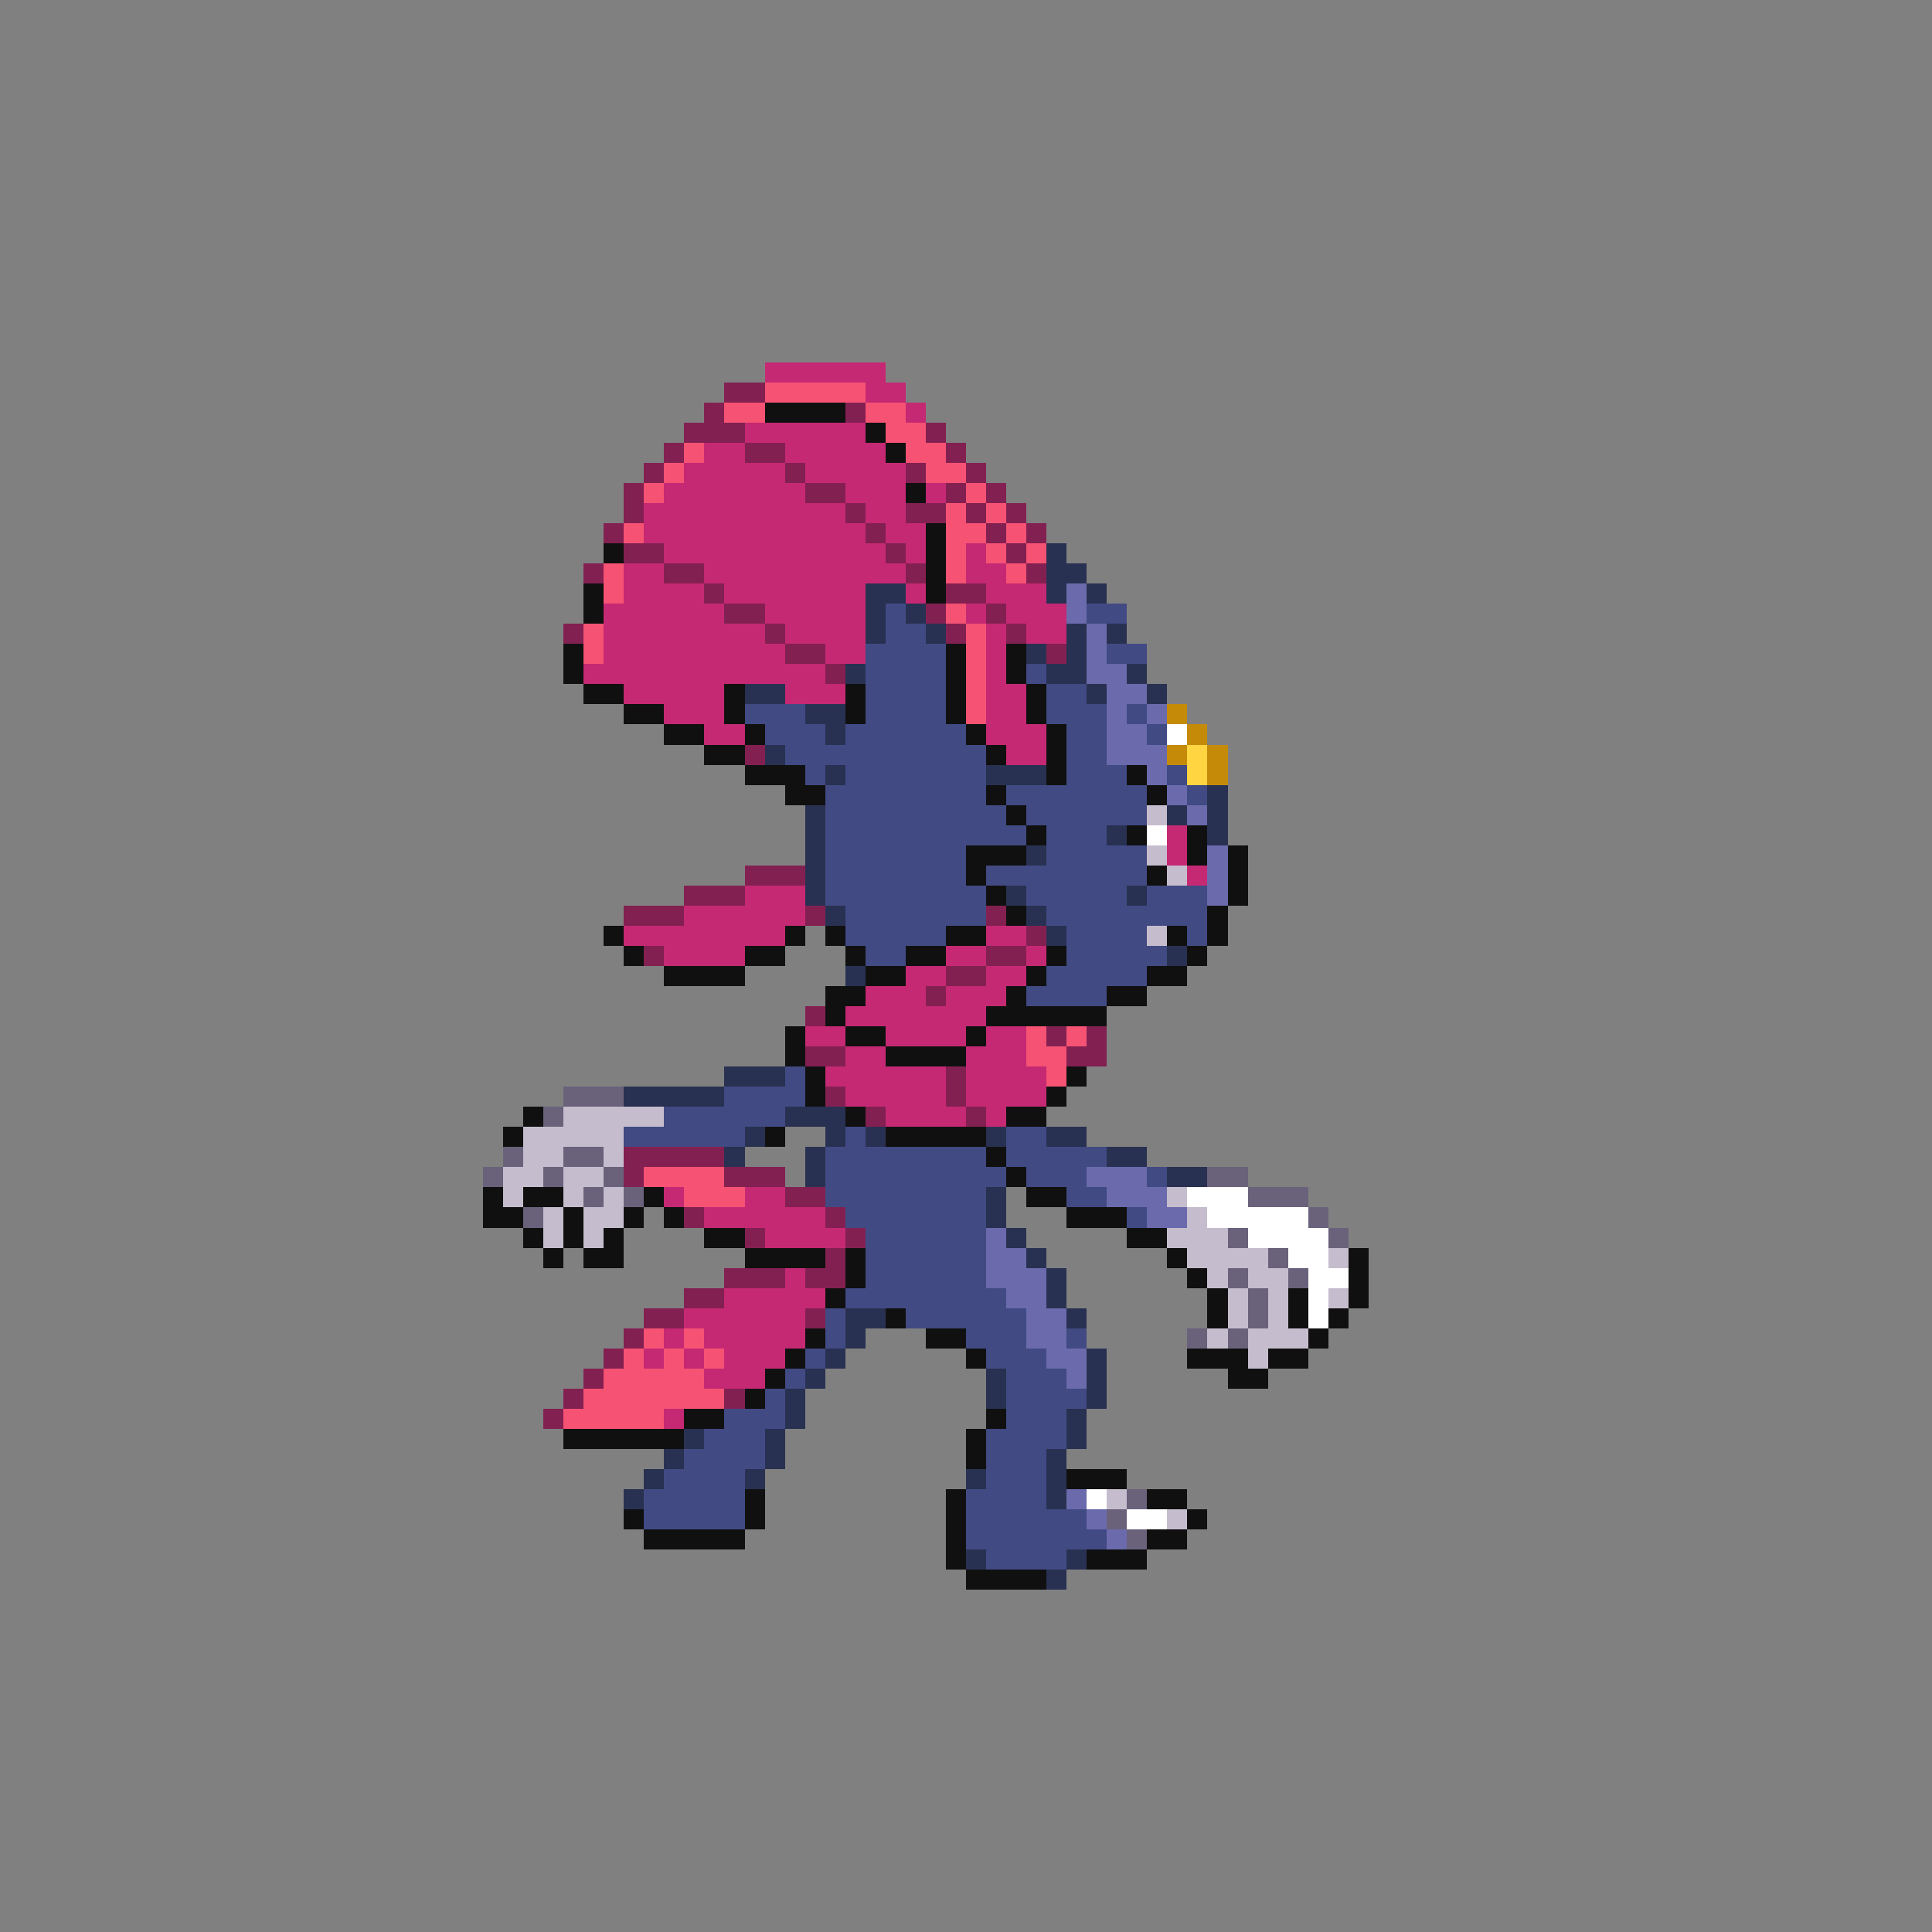 <svg xmlns="http://www.w3.org/2000/svg" viewBox="0 -0.5 96 96" shape-rendering="crispEdges">
<rect x="0" y="-0.5" width="96" height="96" fill="#808080" stroke="none"/>
<path stroke="#c52973" d="M38 18h6M43 19h2M45 20h1M37 21h6M35 22h2M39 22h5M34 23h5M40 23h5M33 24h7M42 24h3M46 24h1M32 25h10M43 25h2M32 26h11M44 26h2M33 27h11M45 27h1M48 27h1M31 28h2M35 28h10M48 28h2M31 29h4M36 29h7M45 29h1M49 29h3M30 30h6M38 30h5M48 30h1M50 30h3M30 31h8M39 31h4M49 31h1M51 31h2M30 32h9M41 32h2M49 32h1M29 33h12M49 33h1M31 34h5M39 34h3M49 34h2M33 35h3M49 35h2M35 36h2M49 36h3M50 37h2M58 41h1M58 42h1M59 43h1M37 44h3M34 45h6M31 46h8M49 46h2M33 47h4M47 47h2M51 47h1M45 48h2M49 48h2M43 49h3M47 49h3M42 50h7M40 51h2M44 51h4M49 51h2M42 52h2M48 52h3M41 53h6M48 53h4M42 54h5M48 54h4M44 55h4M49 55h1M33 59h1M37 59h2M35 60h6M38 61h4M39 63h1M36 64h5M34 65h6M33 66h1M35 66h5M32 67h1M34 67h1M36 67h3M35 68h3M33 70h1" />
<path stroke="#832052" d="M36 19h2M35 20h1M42 20h1M34 21h3M46 21h1M33 22h1M37 22h2M47 22h1M32 23h1M39 23h1M45 23h1M48 23h1M31 24h1M40 24h2M47 24h1M49 24h1M31 25h1M42 25h1M45 25h2M48 25h1M50 25h1M30 26h1M43 26h1M49 26h1M51 26h1M31 27h2M44 27h1M50 27h1M29 28h1M33 28h2M45 28h1M51 28h1M35 29h1M47 29h2M36 30h2M46 30h1M49 30h1M28 31h1M38 31h1M47 31h1M50 31h1M39 32h2M52 32h1M41 33h1M37 37h1M37 43h3M34 44h3M31 45h3M40 45h1M49 45h1M51 46h1M32 47h1M49 47h2M47 48h2M46 49h1M40 50h1M52 51h1M54 51h1M40 52h2M53 52h2M47 53h1M41 54h1M47 54h1M43 55h1M48 55h1M31 57h5M31 58h1M36 58h3M39 59h2M34 60h1M41 60h1M37 61h1M42 61h1M41 62h1M36 63h3M40 63h2M34 64h2M32 65h2M40 65h1M31 66h1M30 67h1M29 68h1M28 69h1M36 69h1M27 70h1" />
<path stroke="#f65273" d="M38 19h5M36 20h2M43 20h2M44 21h2M34 22h1M45 22h2M33 23h1M46 23h2M32 24h1M48 24h1M47 25h1M49 25h1M31 26h1M47 26h2M50 26h1M47 27h1M49 27h1M51 27h1M30 28h1M47 28h1M50 28h1M30 29h1M47 30h1M29 31h1M48 31h1M29 32h1M48 32h1M48 33h1M48 34h1M48 35h1M51 51h1M53 51h1M51 52h2M52 53h1M32 58h4M34 59h3M32 66h1M34 66h1M31 67h1M33 67h1M35 67h1M30 68h5M29 69h7M28 70h5" />
<path stroke="#101010" d="M38 20h4M43 21h1M44 22h1M45 24h1M46 26h1M30 27h1M46 27h1M46 28h1M29 29h1M46 29h1M29 30h1M28 32h1M47 32h1M50 32h1M28 33h1M47 33h1M50 33h1M29 34h2M36 34h1M42 34h1M47 34h1M51 34h1M31 35h2M36 35h1M42 35h1M47 35h1M51 35h1M33 36h2M37 36h1M48 36h1M52 36h1M35 37h2M49 37h1M52 37h1M37 38h3M52 38h1M56 38h1M39 39h2M49 39h1M57 39h1M50 40h1M51 41h1M56 41h1M59 41h1M48 42h3M59 42h1M61 42h1M48 43h1M57 43h1M61 43h1M49 44h1M61 44h1M50 45h1M60 45h1M30 46h1M39 46h1M41 46h1M47 46h2M58 46h1M60 46h1M31 47h1M37 47h2M42 47h1M45 47h2M52 47h1M59 47h1M33 48h4M43 48h2M51 48h1M57 48h2M41 49h2M50 49h1M55 49h2M41 50h1M49 50h6M39 51h1M42 51h2M48 51h1M39 52h1M44 52h4M40 53h1M53 53h1M40 54h1M52 54h1M26 55h1M42 55h1M50 55h2M25 56h1M38 56h1M44 56h5M49 57h1M50 58h1M24 59h1M26 59h2M32 59h1M51 59h2M24 60h2M28 60h1M31 60h1M33 60h1M53 60h3M26 61h1M28 61h1M30 61h1M35 61h2M56 61h2M27 62h1M29 62h2M37 62h4M42 62h1M58 62h1M67 62h1M42 63h1M59 63h1M67 63h1M41 64h1M60 64h1M64 64h1M67 64h1M44 65h1M60 65h1M64 65h1M66 65h1M40 66h1M46 66h2M65 66h1M39 67h1M48 67h1M59 67h3M63 67h2M38 68h1M61 68h2M37 69h1M34 70h2M49 70h1M28 71h6M48 71h1M48 72h1M53 73h3M37 74h1M47 74h1M57 74h2M31 75h1M37 75h1M47 75h1M59 75h1M32 76h5M47 76h1M57 76h2M47 77h1M54 77h3M48 78h4" />
<path stroke="#293152" d="M52 27h1M52 28h2M43 29h2M52 29h1M54 29h1M43 30h1M45 30h1M43 31h1M46 31h1M53 31h1M55 31h1M51 32h1M53 32h1M42 33h1M52 33h2M56 33h1M37 34h2M54 34h1M57 34h1M40 35h2M41 36h1M38 37h1M41 38h1M49 38h3M60 39h1M40 40h1M58 40h1M60 40h1M40 41h1M55 41h1M60 41h1M40 42h1M51 42h1M40 43h1M40 44h1M50 44h1M56 44h1M41 45h1M51 45h1M52 46h1M58 47h1M42 48h1M36 53h3M31 54h5M39 55h3M37 56h1M41 56h1M43 56h1M49 56h1M52 56h2M36 57h1M40 57h1M55 57h2M40 58h1M58 58h2M49 59h1M49 60h1M50 61h1M51 62h1M52 63h1M52 64h1M42 65h2M53 65h1M42 66h1M41 67h1M54 67h1M40 68h1M49 68h1M54 68h1M39 69h1M49 69h1M54 69h1M39 70h1M53 70h1M34 71h1M38 71h1M53 71h1M33 72h1M38 72h1M52 72h1M32 73h1M37 73h1M48 73h1M52 73h1M31 74h1M52 74h1M48 77h1M53 77h1M52 78h1" />
<path stroke="#6a6aac" d="M53 29h1M53 30h1M54 31h1M54 32h1M54 33h2M55 34h2M55 35h1M57 35h1M55 36h2M55 37h3M57 38h1M58 39h1M59 40h1M60 42h1M60 43h1M60 44h1M54 58h3M55 59h3M57 60h2M49 61h1M49 62h2M49 63h3M50 64h2M51 65h2M51 66h2M52 67h2M53 68h1M53 74h1M54 75h1M55 76h1" />
<path stroke="#414a83" d="M44 30h1M54 30h2M44 31h2M43 32h4M55 32h2M43 33h4M51 33h1M43 34h4M52 34h2M37 35h3M43 35h4M52 35h3M56 35h1M38 36h3M42 36h6M53 36h2M57 36h1M39 37h10M53 37h2M40 38h1M42 38h7M53 38h3M58 38h1M41 39h8M50 39h7M59 39h1M41 40h9M51 40h6M41 41h10M52 41h3M41 42h7M52 42h5M41 43h7M49 43h8M41 44h8M51 44h5M57 44h3M42 45h7M52 45h8M42 46h5M53 46h4M59 46h1M43 47h2M53 47h5M52 48h5M51 49h4M39 53h1M36 54h4M33 55h6M31 56h6M42 56h1M50 56h2M41 57h8M50 57h5M41 58h9M51 58h3M57 58h1M41 59h8M53 59h2M42 60h7M56 60h1M43 61h6M43 62h6M43 63h6M42 64h8M41 65h1M45 65h6M41 66h1M48 66h3M53 66h1M40 67h1M49 67h3M39 68h1M50 68h3M38 69h1M50 69h4M36 70h3M50 70h3M35 71h3M49 71h4M34 72h4M49 72h3M33 73h4M49 73h3M32 74h5M48 74h4M32 75h5M48 75h6M48 76h7M49 77h4" />
<path stroke="#c58b08" d="M58 35h1M59 36h1M58 37h1M60 37h1M60 38h1" />
<path stroke="#ffffff" d="M58 36h1M57 41h1M59 59h3M60 60h5M62 61h4M64 62h2M65 63h2M65 64h1M65 65h1M54 74h1M56 75h2" />
<path stroke="#ffd541" d="M59 37h1M59 38h1" />
<path stroke="#c5bdcd" d="M57 40h1M57 42h1M58 43h1M57 46h1M28 55h5M26 56h5M26 57h2M30 57h1M25 58h2M28 58h2M25 59h1M28 59h1M30 59h1M58 59h1M27 60h1M29 60h2M59 60h1M27 61h1M29 61h1M58 61h3M59 62h4M66 62h1M60 63h1M62 63h2M61 64h1M63 64h1M66 64h1M61 65h1M63 65h1M60 66h1M62 66h3M62 67h1M55 74h1M58 75h1" />
<path stroke="#6a627b" d="M28 54h3M27 55h1M25 57h1M28 57h2M24 58h1M27 58h1M30 58h1M60 58h2M29 59h1M31 59h1M62 59h3M26 60h1M65 60h1M61 61h1M66 61h1M63 62h1M61 63h1M64 63h1M62 64h1M62 65h1M59 66h1M61 66h1M56 74h1M55 75h1M56 76h1" />
</svg>